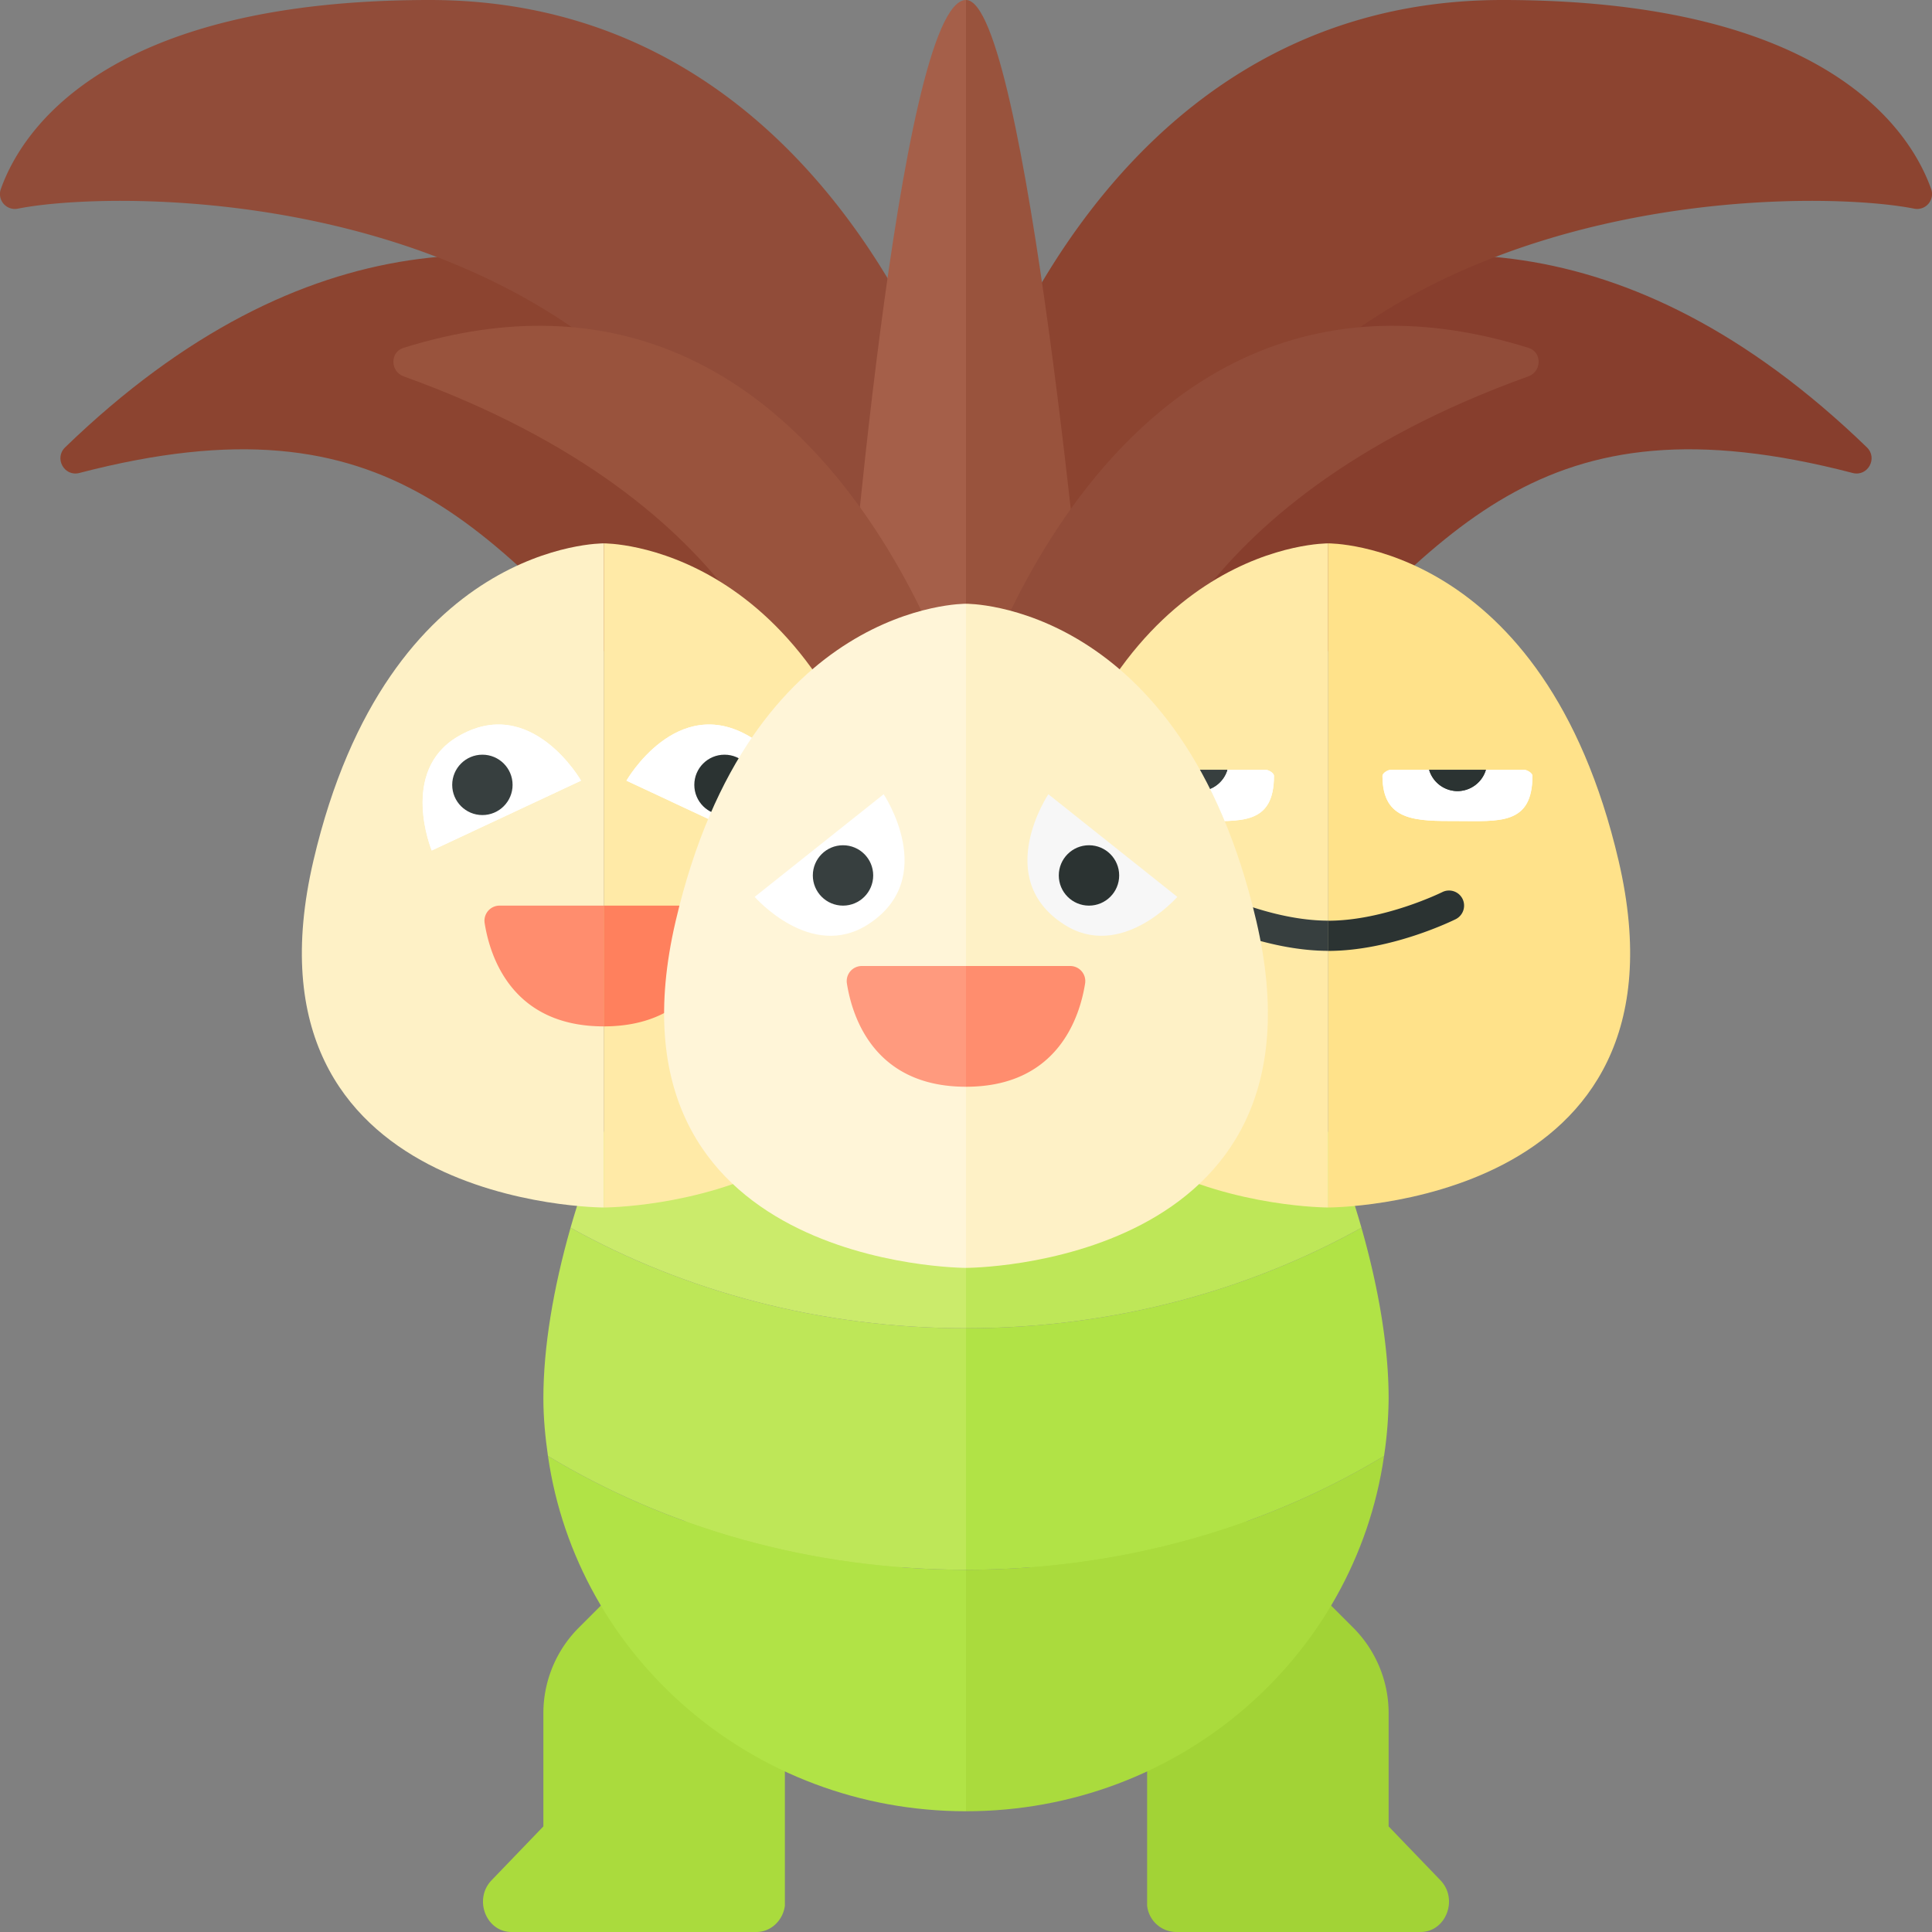 <svg xmlns="http://www.w3.org/2000/svg" width="32" height="32"><rect width="100%" height="100%" fill="#808080" stroke="none"/><path fill="#AADB3D" d="M12.752 23.794l-3.167 3.167A2.004 2.004 0 009 28.375v1.876l-.858.892c-.301.313-.092.857.33.857h4.057c.239 0 .44-.192.471-.435v-2.361l2.581-2.581-2.829-2.829z"/><path fill="#8C4430" d="M16 8.417S9.058-.305 1.079 7.409c-.186.18-.015.49.235.425C6.539 6.474 8.085 8.841 11.165 12H16V8.417z"/><path fill="#914C39" d="M15.993 7.5s-2-7.5-8.875-7.5C1.713 0 .351 2.189.016 3.125a.247.247 0 00.28.331c1.968-.394 11.846-.45 13.03 8.544H16l-.007-4.5z"/><path fill="#873E2D" d="M16 8.417s6.942-8.722 14.921-1.008c.186.18.015.49-.235.425-5.225-1.36-6.771 1.007-9.851 4.166H16V8.417z"/><path fill="#8C4430" d="M16.007 7.5s2-7.5 8.875-7.5c5.405 0 6.767 2.189 7.102 3.125a.247.247 0 01-.28.331c-1.968-.394-11.846-.45-13.03 8.544H16l.007-4.5z"/><path fill="#A55F49" d="M14 11h2V0c-1.125 0-2 11-2 11z"/><path fill="#99533D" d="M16 0v11h2S17 0 16 0z"/><path fill="#A2D336" d="M23.858 31.143L23 30.251v-1.876c0-.531-.211-1.039-.586-1.415l-3.167-3.167-2.828 2.828L19 29.204v2.361a.489.489 0 00.471.435h4.057c.422 0 .631-.544.33-.857z"/><path fill="#B1E346" d="M9.076 24.116C9.554 27.44 12.467 30 16 30v-4c-2.581 0-4.965-.701-6.924-1.884z"/><path fill="#BEE758" d="M16 22c-2.418 0-4.664-.616-6.55-1.665C9.164 21.339 9 22.316 9 23.16c0 .325.031.643.076.956C11.035 25.299 13.419 26 16 26v-4z"/><path fill="#CBEB6B" d="M16 13c-3.002 0-5.555 3.846-6.55 7.335C11.336 21.384 13.582 22 16 22v-9z"/><path fill="#AADB3D" d="M22.924 24.116C20.965 25.299 18.581 26 16 26v4c3.533 0 6.446-2.56 6.924-5.884z"/><path fill="#B1E346" d="M16 26c2.581 0 4.965-.701 6.924-1.884A6.7 6.7 0 0023 23.16c0-.844-.164-1.821-.45-2.825C20.664 21.384 18.418 22 16 22v4z"/><path fill="#BEE758" d="M22.55 20.335C21.555 16.846 19.002 13 16 13v9c2.418 0 4.664-.616 6.55-1.665z"/><path fill="#99533D" d="M16 12s-2.271-8.439-9.318-6.238c-.226.071-.219.392.004.472C12.586 8.356 13.167 12 13.167 12H16z"/><path fill="#914C39" d="M16 12s2.271-8.439 9.318-6.238c.227.071.219.392-.004.472C19.414 8.356 18.833 12 18.833 12H16z"/><path fill="#FEF1C6" d="M10 20V9s-3.571-.041-4.809 5.256C3.85 20 10 20 10 20z"/><path fill="#FFEAA7" d="M10 20V9s3.571-.041 4.809 5.256C16.15 20 10 20 10 20z"/><path fill="#FFF" d="M7.151 14.087l2.473-1.157s-.83-1.451-2.045-.728c-.971.577-.428 1.885-.428 1.885z"/><path fill="#FFF" d="M7.151 14.087l2.473-1.157s-.83-1.451-2.045-.728c-.971.577-.428 1.885-.428 1.885zm5.698 0l-2.473-1.157s.83-1.451 2.045-.728c.971.577.428 1.885.428 1.885z"/><path fill="#FFF" d="M12.849 14.087l-2.473-1.157s.83-1.451 2.045-.728c.971.577.428 1.885.428 1.885z"/><circle fill="#2B3332" cx="12" cy="13" r=".5"/><path fill="#FF8D6E" d="M8.027 15.287C8.114 15.84 8.477 17 10 17v-2H8.275a.25.25 0 00-.248.287z"/><path fill="#FF805D" d="M11.725 15H10v2c1.523 0 1.886-1.16 1.973-1.713a.25.25 0 00-.248-.287z"/><circle fill="#373F3F" cx="7.99" cy="13" r=".5"/><path fill="#FFEAA7" d="M22 20V9s-3.571-.041-4.809 5.256C15.85 20 22 20 22 20z"/><path fill="#FFE28A" d="M22 20V9s3.571-.041 4.809 5.256C28.15 20 22 20 22 20z"/><path fill="#373F3F" d="M20.112 14.776a.25.25 0 00-.223.447c.043.021 1.065.526 2.112.526v-.5c-.928.001-1.88-.468-1.889-.473z"/><path fill="#2B3332" d="M24.224 14.888a.25.25 0 00-.335-.112c-.01.005-.962.474-1.889.474v.5c1.047 0 2.069-.505 2.112-.526a.252.252 0 00.112-.336z"/><path fill="#FFF" d="M25.25 12.751h-2.219c-.038 0-.133.05-.133.1 0 .758.556.748 1.242.748s1.242.072 1.242-.748c.001-.049-.094-.1-.132-.1z"/><path fill="#FFF" d="M25.25 12.751h-2.219c-.038 0-.133.05-.133.1 0 .758.556.748 1.242.748s1.242.072 1.242-.748c.001-.049-.094-.1-.132-.1z"/><g fill="#2B3332"><path d="M24.141 13.103a.493.493 0 00.47-.352h-.94a.492.492 0 00.47.352z"/><path d="M24.141 13.103a.493.493 0 00.47-.352h-.94a.492.492 0 00.47.352z"/></g><path fill="#FFF" d="M20.969 12.751H18.75c-.038 0-.133.05-.133.1 0 .758.556.748 1.242.748s1.242.072 1.242-.748c.001-.049-.094-.1-.132-.1z"/><path fill="#FFF" d="M20.969 12.751H18.75c-.038 0-.133.05-.133.1 0 .758.556.748 1.242.748s1.242.072 1.242-.748c.001-.049-.094-.1-.132-.1z"/><g fill="#373F3F"><path d="M19.859 13.103a.493.493 0 00.47-.352h-.94a.494.494 0 00.47.352z"/><path d="M19.859 13.103a.493.493 0 00.47-.352h-.94a.494.494 0 00.47.352z"/></g><path fill="#FFF5D8" d="M16 21V10s-3.571-.041-4.809 5.256C9.85 21 16 21 16 21z"/><path fill="#FEF1C6" d="M16 21V10s3.571-.041 4.809 5.256C22.15 21 16 21 16 21z"/><path fill="#F7F7F7" d="M17.364 13.155s-.93 1.389.257 2.155c.949.613 1.879-.455 1.879-.455l-2.136-1.7z"/><circle fill="#2B3332" cx="18.037" cy="14.5" r=".5"/><path fill="#FF9A7E" d="M14.027 16.287C14.114 16.84 14.477 18 16 18v-2h-1.725a.25.25 0 00-.248.287z"/><path fill="#FF8D6E" d="M17.725 16H16v2c1.523 0 1.886-1.16 1.973-1.713a.25.25 0 00-.248-.287z"/><path fill="#FFF" d="M14.636 13.155s.93 1.389-.257 2.155c-.949.613-1.879-.455-1.879-.455l2.136-1.7z"/><circle fill="#373F3F" cx="13.963" cy="14.5" r=".5"/></svg>